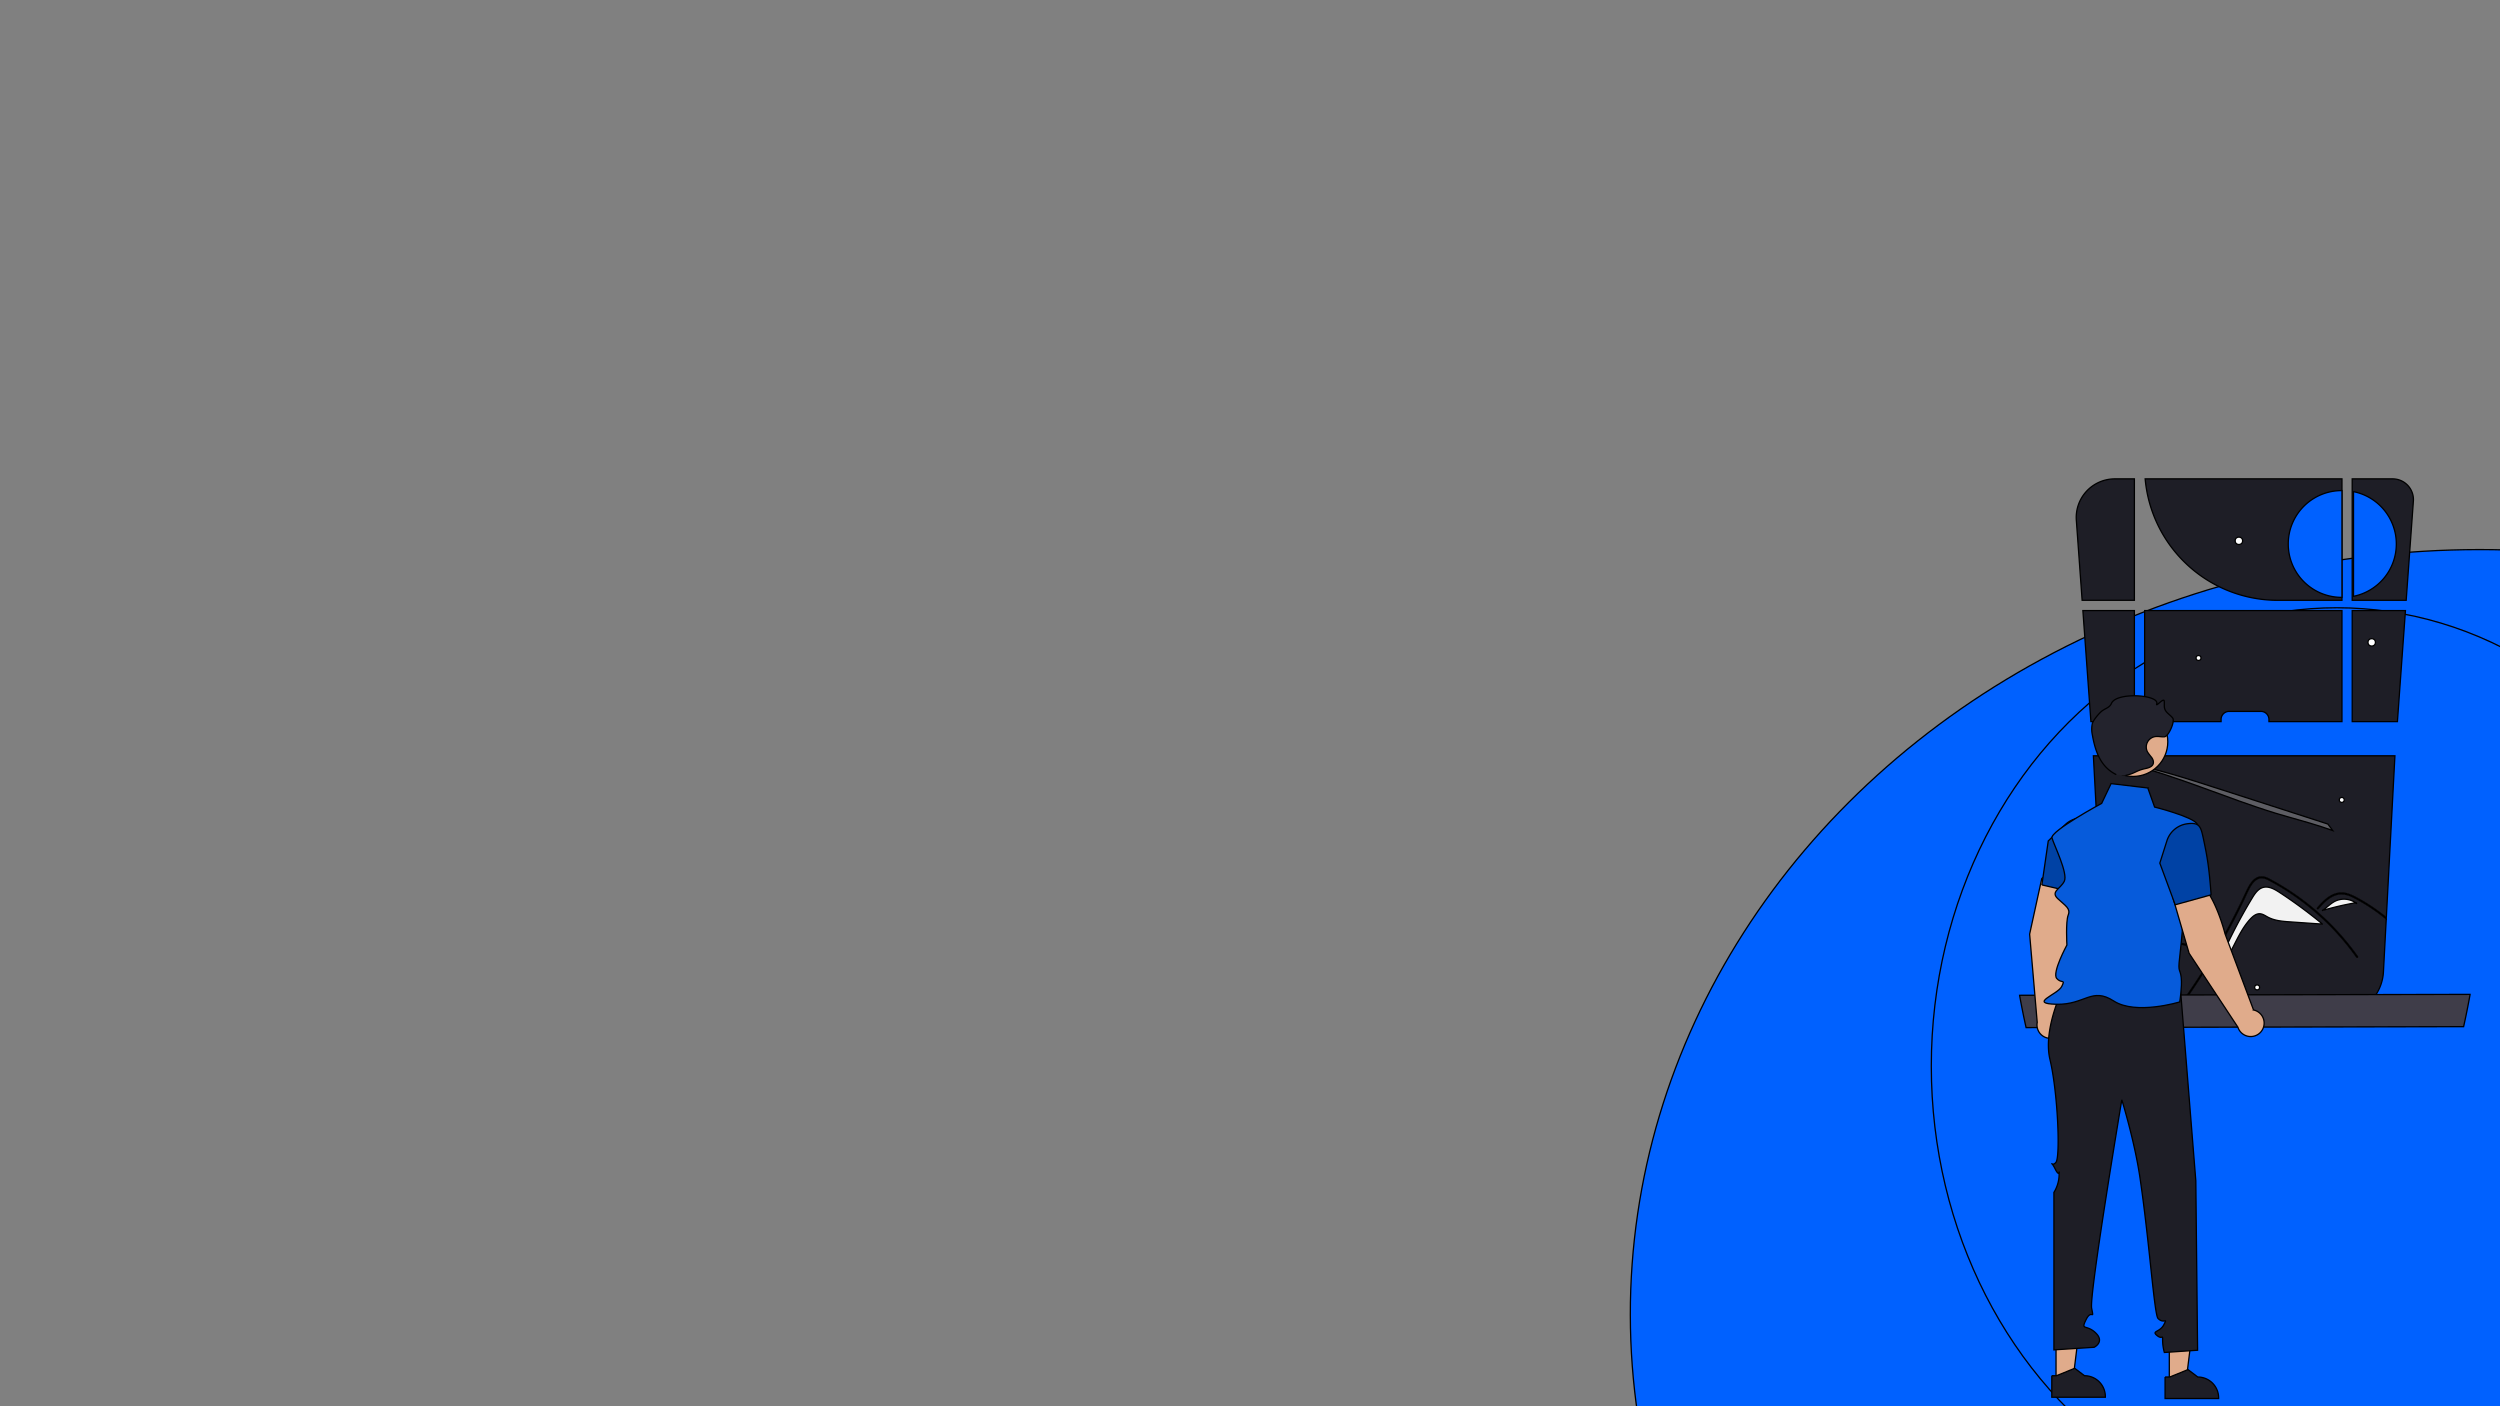 <svg width="1920" height="1080" xmlns="http://www.w3.org/2000/svg" stroke="null" data-name="Layer 1">
 <rect width="100%" height="100%" fill="#808080" stroke="none"/>
 <g stroke="null" id="Layer_1">
  <title stroke="null">Layer 1</title>
  <ellipse transform="rotate(-0.068 1904.52 1009.06)" stroke="null" ry="586.976" rx="652.429" id="svg_1" cy="1009.064" cx="1904.519" opacity="NaN" fill="#0061ff"/>
  <g id="svg_39">
   <g id="svg_40" stroke="null">
    <title stroke="null">Layer 1</title>
    <ellipse fill="#0061ff" cx="1794.739" cy="818.762" id="svg_38" rx="311.5" ry="352" stroke="null"/>
    <path d="m1705.796,552.525a6.178,6.178 0 0 1 6.18,-6.18l24.38,0a6.18,6.18 0 0 1 6.19,6.18l0,1.69l56.08,0l0,-85.3l-151.54,0l0,85.3l58.71,0l0,-1.69z" fill="#1e1e26" id="svg_37" stroke="null"/>
    <polygon points="1847.388,468.916 1806.498,468.916 1806.498,554.216 1841.218,554.216 1847.388,468.916 " fill="#1e1e26" id="svg_36" stroke="null"/>
    <path d="m1798.623,367.776l0,93.26l-49.27,0a102.284,102.284 0 0 1 -101.87,-93.26l151.14,0z" fill="#1e1e26" id="svg_35" stroke="null"/>
    <path d="m1853.473,384.886l-5.52,76.15l-41.46,0l0,-93.26l31.08,0a15.95,15.95 0 0 1 15.9,17.11z" fill="#1e1e26" id="svg_34" stroke="null"/>
    <path d="m1839.303,580.466l-6.61,124.34l-0.05,0.9l-2.13,40.09a35.263,35.263 0 0 1 -35.24,33.98l-143.53,0a35.096,35.096 0 0 1 -16.84,-4.28c-0.09,-0.05 -0.18,-0.1 -0.26,-0.14c-0.85,-0.47 -1.67,-0.98 -2.47,-1.51c-0.2,-0.14 -0.4,-0.27 -0.6,-0.41a35.214,35.214 0 0 1 -15.07,-27.64l-8.79,-165.33l231.59,0z" fill="#1e1e26" id="svg_33" stroke="null"/>
    <path d="m1594.632,399.677l4.443,61.359l40.13,0l0,-93.26l-15.043,0q-0.2,0 -0.4,0.002a29.666,29.666 0 0 0 -29.13,31.899z" fill="#1e1e26" id="svg_32" stroke="null"/>
    <polygon points="1605.818,554.216 1639.208,554.216 1639.208,468.916 1599.648,468.916 1605.818,554.216 " fill="#1e1e26" id="svg_31" stroke="null"/>
    <path d="m1798.383,376.776l0.24,0l0,82l-0.24,0a41,41 0 0 1 0,-82z" fill="#0061ff" id="svg_30" stroke="null"/>
    <path d="m1840.383,417.776a41.026,41.026 0 0 1 -32.89,40.2l0,-80.4a41.026,41.026 0 0 1 32.89,40.2z" fill="#0061ff" id="svg_29" stroke="null"/>
    <path d="m1636.285,587.379c5.673,0.267 17.408,3.084 30.123,6.726c12.708,3.646 26.492,8.094 40.1,12.494q35.733,11.544 71.462,23.08q4.912,1.584 9.851,3.195c1.261,1.649 2.515,3.315 3.746,4.997c-2.894,-1.023 -5.8,-2.013 -8.698,-2.956c-12.378,-4.023 -23.12,-6.676 -35.133,-10.335c-18.488,-5.627 -37.992,-13.018 -56.909,-19.899c-18.915,-6.887 -40.616,-14.301 -54.543,-17.301z" fill="#f0f0f0" opacity="0.3" id="svg_28" stroke="null"/>
    <circle cx="1719.469" cy="415.336" r="2.863" fill="#fff" id="svg_27" stroke="null"/>
    <circle cx="1821.469" cy="493.336" r="2.863" fill="#fff" id="svg_26" stroke="null"/>
    <circle cx="1733.469" cy="758.336" r="1.914" fill="#fff" id="svg_25" stroke="null"/>
    <circle cx="1798.469" cy="614.336" r="1.914" fill="#fff" id="svg_24" stroke="null"/>
    <circle cx="1688.469" cy="505.336" r="1.914" fill="#fff" id="svg_23" stroke="null"/>
    <circle cx="1660.469" cy="662.336" r="1.914" fill="#fff" id="svg_22" stroke="null"/>
    <path d="m1750.614,685.343c-0.67,-0.439 -1.364,-0.881 -2.075,-1.303c-3.317,-1.965 -7.004,-3.496 -10.607,-2.447c-3.777,1.098 -6.189,4.693 -8.224,8.059a402.84,402.84 0 0 0 -28.566,57.013c12.685,-10.579 15.959,-28.994 27.266,-41.037c1.913,-2.034 4.346,-3.985 7.134,-3.86c2.248,0.098 4.178,1.514 6.161,2.575c5.221,2.797 11.336,3.259 17.245,3.667q12.267,0.848 24.538,1.693l0.012,-0.13q-8.693,-7.179 -17.799,-13.806q-7.416,-5.403 -15.083,-10.423z" fill="#f2f2f2" id="svg_21" stroke="null"/>
    <path d="m1807.333,730.286a194.955,194.955 0 0 0 -28.91,-30.83c-0.86,-0.74 -1.73,-1.47 -2.61,-2.2q-2.82,-2.325 -5.71,-4.55q-6.12,-4.68 -12.56,-8.86q-3.87,-2.505 -7.85,-4.83c-0.67,-0.39 -1.34,-0.78 -2.02,-1.16c-1.69,-0.95 -3.38,-1.9 -5.11,-2.78a12.452,12.452 0 0 0 -5.42,-1.68c-6.57,-0.1 -9.98,7.34 -12.32,12.35q-1.095,2.37 -2.23,4.72q-4.26,8.925 -8.86,17.68q-2.835,5.415 -5.79,10.76q-4.2,7.575 -8.63,15q-5.31,8.91 -10.95,17.61c-6.47,9.97 -12.9,19.11 -19.8,28.26l1.04,0q11.535,-15.525 21.91,-31.82q9,-14.13 17.12,-28.79q3.855,-6.975 7.51,-14.06q2.82,-5.505 5.53,-11.05c0.52,-1.06 1.02,-2.12 1.52,-3.19c1.18,-2.51 2.33,-5.03 3.57,-7.5c1.41,-2.81 3.12,-5.77 5.72,-7.66a7.831,7.831 0 0 1 4.06,-1.57a11.431,11.431 0 0 1 5.89,1.69q3.525,1.845 6.98,3.84a190.053,190.053 0 0 1 20.18,13.55q5.19,3.99 10.09,8.3a193.594,193.594 0 0 1 30.27,33.6c0.27,0.38 0.9,0.02 0.63,-0.37q-1.59,-2.25 -3.25,-4.46z" fill="#f2f2f2" id="svg_20" stroke="null"/>
    <path d="m1827.223,700.546q-5.61,-4.17 -11.62,-7.76c-2,-1.2 -4.02,-2.34 -6.08,-3.44c-0.62,-0.33 -1.25,-0.65 -1.88,-0.96a28.999,28.999 0 0 0 -4.48,-1.82a15.973,15.973 0 0 0 -6.76,-0.67a17.566,17.566 0 0 0 -6.24,2.16c-4.09,2.29 -7.26,5.82 -10.34,9.27a0.371,0.371 0 0 0 0.01,0.51a0.32,0.32 0 0 0 0.5,0c0.39,-0.42 0.76,-0.85 1.15,-1.27c3.03,-3.36 6.28,-6.67 10.45,-8.59a14.998,14.998 0 0 1 6.35,-1.47a18.05,18.05 0 0 1 6.59,1.43c0.99,0.4 1.96,0.85 2.92,1.33c1.09,0.55 2.17,1.14 3.23,1.73q3.015,1.665 5.94,3.47q5.835,3.6 11.29,7.76c1.49,1.13 2.95,2.28 4.39,3.48l0.05,-0.9q-2.685,-2.205 -5.47,-4.26z" fill="#f2f2f2" id="svg_19" stroke="null"/>
    <path d="m1650.573,750.476q6.39,-8.01 12.89,-15.94c1.04,-1.28 2.09,-2.57 3.15,-3.84a26.927,26.927 0 0 1 2.78,-2.97a10.003,10.003 0 0 1 3.39,-2.1a7.633,7.633 0 0 1 4.34,-0.06a50.354,50.354 0 0 1 4.8,1.66l4.87,1.78l9.79,3.58a0.294,0.294 0 0 0 0.36,-0.09a0.393,0.393 0 0 0 -0.17,-0.61l-2.46,-0.91l-9.86,-3.6c-1.64,-0.6 -3.27,-1.21 -4.91,-1.8a13.364,13.364 0 0 0 -4.74,-1.04c-2.78,0.05 -5.1,1.75 -6.96,3.67c-1.01,1.05 -1.93,2.18 -2.85,3.31c-1.09,1.33 -2.19,2.67 -3.28,4.01q-6.57,8.04 -13.05,16.17t-12.88,16.31q-2.115,2.715 -4.21,5.43c0.2,0.14 0.4,0.27 0.6,0.41q2.82,-3.66 5.68,-7.3q6.315,-8.07 12.72,-16.07z" fill="#f2f2f2" id="svg_18" stroke="null"/>
    <path d="m1793.22,692.193c-3.634,1.868 -6.392,5.105 -9.917,7.171a227.153,227.153 0 0 1 25.843,-6.032a15.813,15.813 0 0 0 -15.926,-1.139z" fill="#f2f2f2" id="svg_17" stroke="null"/>
    <path d="m1809.146,693.332c0.346,0.242 0.683,0.497 1.007,0.77l-0.958,-0.779l-0.049,0.009z" fill="#f2f2f2" id="svg_16" stroke="null"/>
    <path d="m1673.207,729.741a8.153,8.153 0 0 0 -3.449,2.879q-17.942,21.84 -35.884,43.679a152.728,152.728 0 0 0 40.679,-46.505l-1.347,-0.053z" fill="#f2f2f2" id="svg_15" stroke="null"/>
    <path d="m1551.035,764.383c0.004,0.026 0.009,0.043 0.013,0.069c0.03,0.18 0.061,0.343 0.096,0.523l0,0.009q2.229,12.311 4.897,24.21l336.019,-0.72q2.706,-12.144 4.967,-24.733a0.284,0.284 0 0 0 0.009,-0.06l-346,0.702z" fill="#3f3d49" id="svg_14" stroke="null"/>
    <path d="m1568.174,674.259l23.381,-0.702c6.315,13.89 -1.415,43.933 -1.415,43.933l-8.693,61.804a10.327,10.327 0 1 1 -16.867,5.904l-5.824,-67.791l9.419,-43.148z" fill="#e0ab8b" id="svg_13" stroke="null"/>
    <path d="m1568.161,679.612l4.903,-33.771l13.009,-12.504a18.991,18.991 0 0 1 19.622,-4.1l0,0a18.946,18.946 0 0 1 11.545,23.147c-4.158,13.957 -11.205,31.119 -21.162,33.624l-0.101,0.025l-27.815,-6.422z" fill="#0042a5" id="svg_12" stroke="null"/>
    <polygon points="1666.03,1061.716 1678.787,1061.716 1684.855,1012.512 1666.028,1012.513 1666.03,1061.716 " fill="#e0ab8b" id="svg_11" stroke="null"/>
    <path d="m1662.779,1057.549l0,16.53l41.13,0l0,-0.52a16.013,16.013 0 0 0 -16.01,-16.01l-7.52,-5.7l-0.39,0.16l-13.62,5.54l-3.59,0z" fill="#1e1e26" id="svg_10" stroke="null"/>
    <polygon points="1579.03,1061.716 1591.787,1061.716 1597.855,1012.512 1579.028,1012.513 1579.03,1061.716 " fill="#e0ab8b" id="svg_9" stroke="null"/>
    <path d="m1575.779,1056.549l0,16.53l41.13,0l0,-0.52a16.013,16.013 0 0 0 -16.01,-16.01l-7.52,-5.7l-0.39,0.16l-13.62,5.54l-3.59,0z" fill="#1e1e26" id="svg_8" stroke="null"/>
    <path d="m1674.571,759.551l-88.006,-5.152s-18.181,34.377 -12.181,59.377s8.084,74.918 4.542,78.959s-4.542,-2.959 -0.542,5.041c4.045,8.09 3,-2 3,5a26.511,26.511 0 0 1 -3.969,12.998l0,120.925l30.905,-1.987s8.348,-4.078 1.206,-11.007s-11.714,-1.48 -7.428,-10.205s6.286,1.276 4.286,-8.724s23.156,-160.125 23.156,-160.125s9.649,31.027 13.844,59.125c7.223,48.377 11.07,105.76 13.949,108.759c4.551,4.741 7.551,-1.259 4.551,4.741s-9.717,4.717 -5.358,8.358s4.358,-1.358 4.358,3.642a36.431,36.431 0 0 0 1.345,9.423l25.518,-1.713l-1.363,-130.21l-11.812,-147.225z" fill="#1e1e26" id="svg_7" stroke="null"/>
    <path d="m1649.536,605.171l-28.22,-3.358l-7.226,15.167s-39.589,21.37 -38.148,26.582s12.441,27.213 9.441,33.213s-10.811,7.996 -4.906,13.498s9.906,7.502 7.906,12.502s-1,23 -1,23s-11.612,21.317 -7.806,25.659s6.806,0.082 3.806,6.212s-26.079,13.149 -4.039,13.639s27.039,-13.51 44.039,-2.51s50.638,0.709 50.638,0.709s1.953,-11.709 1.158,-18.709s-2.656,-3.524 -1.226,-15.262s3.772,-39.558 3.772,-39.558s12.989,-57.602 9.658,-63.18s-32.638,-12.961 -32.638,-12.961l-5.21,-14.644z" fill="#065bdb" id="svg_6" stroke="null"/>
    <path d="m1668.896,689.698l20.208,-11.781c12.181,9.189 19.734,39.277 19.734,39.277l21.872,58.455a10.327,10.327 0 1 1 -12.001,13.242l-37.487,-56.783l-12.327,-42.409z" fill="#e0ab8b" id="svg_5" stroke="null"/>
    <path d="m1670.563,694.885l-11.817,-32.013l5.46,-17.198a18.991,18.991 0 0 1 15.283,-12.971l0,0c9.865,-1.401 10.736,2.059 12.804,11.806c3.011,14.248 4.247,21.679 5.854,42.667l-0.077,0.071l-27.506,7.638z" fill="#0042a5" id="svg_4" stroke="null"/>
    <circle cx="1638.235" cy="569.674" r="26.632" fill="#e0ab8b" id="svg_3" stroke="null"/>
    <path d="m1632.419,595.555c7.478,-1.595 7.805,-3.704 15.284,-5.299c2.381,-0.508 5.149,-1.343 5.931,-3.648c0.557,-1.642 -0.16,-3.456 -1.163,-4.871a45.66,45.66 0 0 1 -3.134,-4.143a8.089,8.089 0 0 1 6.008,-11.911c2.307,-0.311 4.65,0.38 6.968,0.168c3.179,-0.291 8.25,-11.869 6.308,-14.403c-1.89,-2.467 -5.081,-4.011 -6.068,-6.958c-0.645,-1.927 -0.18,-4.041 -0.427,-6.058c-0.365,-2.991 -6.676,5.032 -5.772,2.157c2.217,-7.052 -30.999,-9.35 -34.784,-0.336c-1.415,3.369 -4.937,3.788 -7.718,6.157c-1.823,1.553 -6.23,6.573 -6.94,9.338a20.208,20.208 0 0 0 -0.014,8.497c2.302,13.114 6.459,24.811 18.418,30.663" fill="#23232d" id="svg_2" stroke="null"/>
   </g>
  </g>
 </g>

</svg>